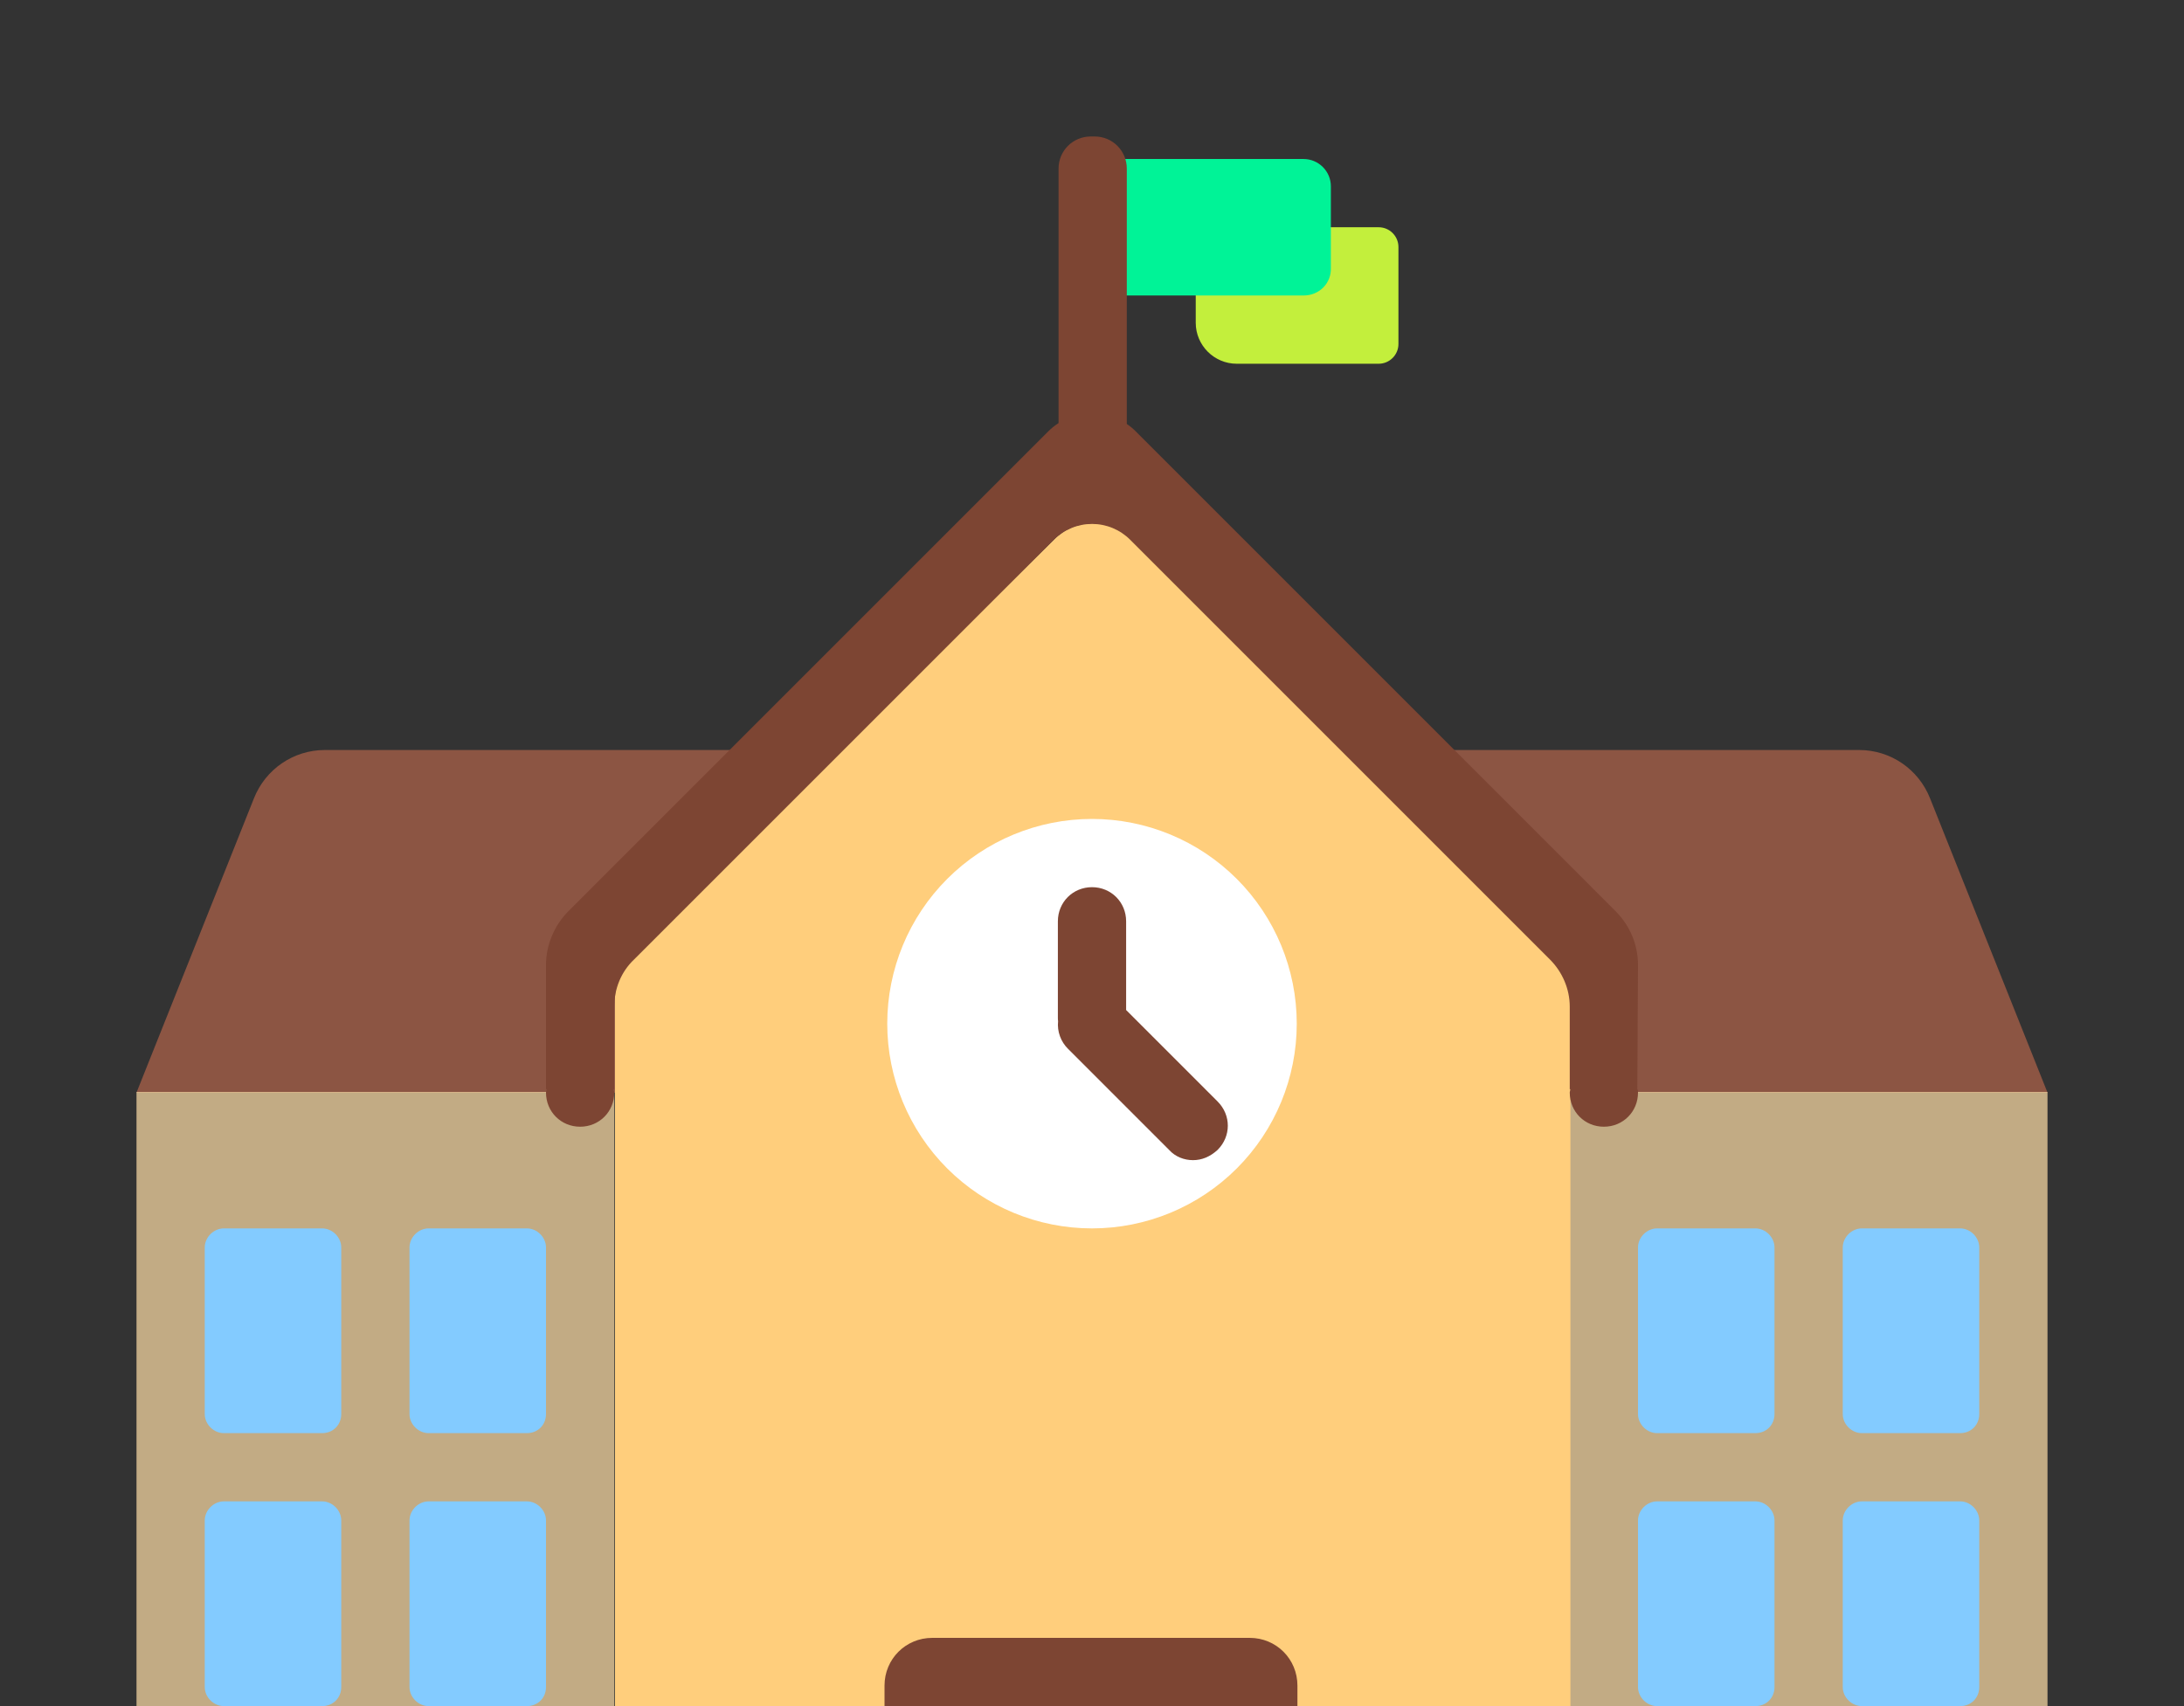 <svg width="96" height="75" viewBox="0 0 96 75" fill="none" xmlns="http://www.w3.org/2000/svg">
<rect x="0" y="0" width="96" height="75" fill="#333333" stroke="none"/>
<path d="M90 48.03H6L11.16 35.1C11.67 33.81 12.9 32.97 14.28 32.97H81.72C83.1 32.97 84.33 33.81 84.84 35.1L90 48.03Z" fill="#8C5543"/>
<path d="M52.53 9.99H60.6C61.08 9.99 61.47 10.38 61.47 10.86V15.12C61.47 15.6 61.08 15.99 60.6 15.99H54.36C53.37 15.99 52.56 15.18 52.56 14.19V9.99H52.53Z" fill="#C3EF3C"/>
<path d="M57.3 12.99H48V6.99H57.3C57.96 6.99 58.5 7.53 58.5 8.19V11.76C58.53 12.45 57.99 12.99 57.3 12.99Z" fill="#00F397"/>
<path opacity="0.7" d="M6 48H27V90H6V48ZM90 48H69V90H90V48Z" fill="#FFDEA7"/>
<path d="M68.16 41.88L49.71 23.7C49.49 23.479 49.228 23.303 48.94 23.183C48.651 23.063 48.342 23.002 48.03 23.002C47.718 23.002 47.409 23.063 47.12 23.183C46.832 23.303 46.57 23.479 46.35 23.7L27.9 41.88C27.355 42.42 27.043 43.153 27.03 43.92V90.03H38.931L47.973 86.409L57.015 90.03H69.03V43.89C69 43.14 68.7 42.42 68.16 41.88Z" fill="#FFCE7C"/>
<path d="M14.16 63H9.84C9.39 63 9 62.61 9 62.16V54.84C9 54.39 9.39 54 9.84 54H14.16C14.61 54 15 54.39 15 54.84V62.16C15 62.64 14.64 63 14.16 63ZM24 62.16V54.84C24 54.39 23.61 54 23.16 54H18.84C18.39 54 18 54.39 18 54.84V62.16C18 62.61 18.39 63 18.84 63H23.16C23.64 63 24 62.64 24 62.16ZM15 74.16V66.84C15 66.39 14.61 66 14.16 66H9.84C9.39 66 9 66.39 9 66.84V74.16C9 74.61 9.39 75 9.84 75H14.16C14.64 75 15 74.64 15 74.16ZM24 74.16V66.84C24 66.39 23.61 66 23.16 66H18.84C18.39 66 18 66.39 18 66.84V74.16C18 74.61 18.39 75 18.84 75H23.16C23.64 75 24 74.64 24 74.16ZM77.16 63H72.84C72.39 63 72 62.61 72 62.16V54.84C72 54.39 72.39 54 72.84 54H77.16C77.61 54 78 54.39 78 54.84V62.16C78 62.64 77.64 63 77.16 63ZM81.84 63H86.16C86.64 63 87 62.64 87 62.16V54.84C87 54.39 86.61 54 86.16 54H81.84C81.39 54 81 54.39 81 54.84V62.16C81 62.61 81.39 63 81.84 63ZM77.16 75H72.84C72.39 75 72 74.61 72 74.16V66.84C72 66.39 72.39 66 72.84 66H77.16C77.61 66 78 66.39 78 66.84V74.16C78 74.64 77.64 75 77.16 75ZM81.84 75H86.16C86.64 75 87 74.64 87 74.16V66.84C87 66.39 86.61 66 86.16 66H81.84C81.39 66 81 66.39 81 66.84V74.16C81 74.61 81.39 75 81.84 75Z" fill="#83CBFF"/>
<path d="M48 54C50.387 54 52.676 53.052 54.364 51.364C56.052 49.676 57 47.387 57 45C57 42.613 56.052 40.324 54.364 38.636C52.676 36.948 50.387 36 48 36C45.613 36 43.324 36.948 41.636 38.636C39.948 40.324 39 42.613 39 45C39 47.387 39.948 49.676 41.636 51.364C43.324 53.052 45.613 54 48 54Z" fill="white"/>
<path d="M46.53 18.6V7.41C46.53 6.63 47.16 6 47.94 6H48.12C48.9 6 49.53 6.63 49.53 7.41V18.639C49.668 18.729 49.8 18.84 49.92 18.96L71.01 40.05C71.64 40.68 72 41.52 72 42.42L71.97 47.88C72 47.91 72 47.97 72 48.03C72 48.87 71.34 49.53 70.5 49.53C69.66 49.53 69 48.87 69 48.03C69 48 69.009 47.976 69.015 47.955C69.025 47.931 69.03 47.906 69.03 47.88H69V44.25C69 43.47 68.67 42.72 68.13 42.18L49.68 23.73C49.46 23.509 49.198 23.333 48.91 23.213C48.621 23.093 48.312 23.032 48 23.032C47.688 23.032 47.379 23.093 47.09 23.213C46.802 23.333 46.54 23.509 46.32 23.73L27.87 42.18C27.3 42.72 27 43.47 27 44.25V47.88H26.97C26.97 47.91 26.976 47.931 26.985 47.955C26.994 47.979 26.999 48.004 27 48.03C27 48.87 26.34 49.53 25.5 49.53C24.66 49.53 24 48.87 24 48.03C24 48 24.006 47.976 24.015 47.955C24.024 47.931 24.029 47.906 24.03 47.88H24V42.42C24 41.55 24.36 40.68 24.99 40.05L46.08 18.96C46.217 18.824 46.367 18.703 46.53 18.6ZM46.5 44.73C46.5 44.784 46.5 44.838 46.509 44.892C46.486 45.115 46.514 45.34 46.591 45.551C46.667 45.762 46.79 45.953 46.95 46.11L51.39 50.55C51.66 50.85 52.05 51 52.44 51C52.83 51 53.19 50.85 53.52 50.55C54.12 49.95 54.12 49.02 53.52 48.42L49.5 44.4V40.5C49.5 39.66 48.84 39 48 39C47.16 39 46.5 39.66 46.5 40.5V44.73ZM57.03 90H38.88V74.1C38.88 72.93 39.81 72 40.98 72H54.93C56.1 72 57.03 72.93 57.03 74.1V90Z" fill="#7D4533"/>
</svg>
